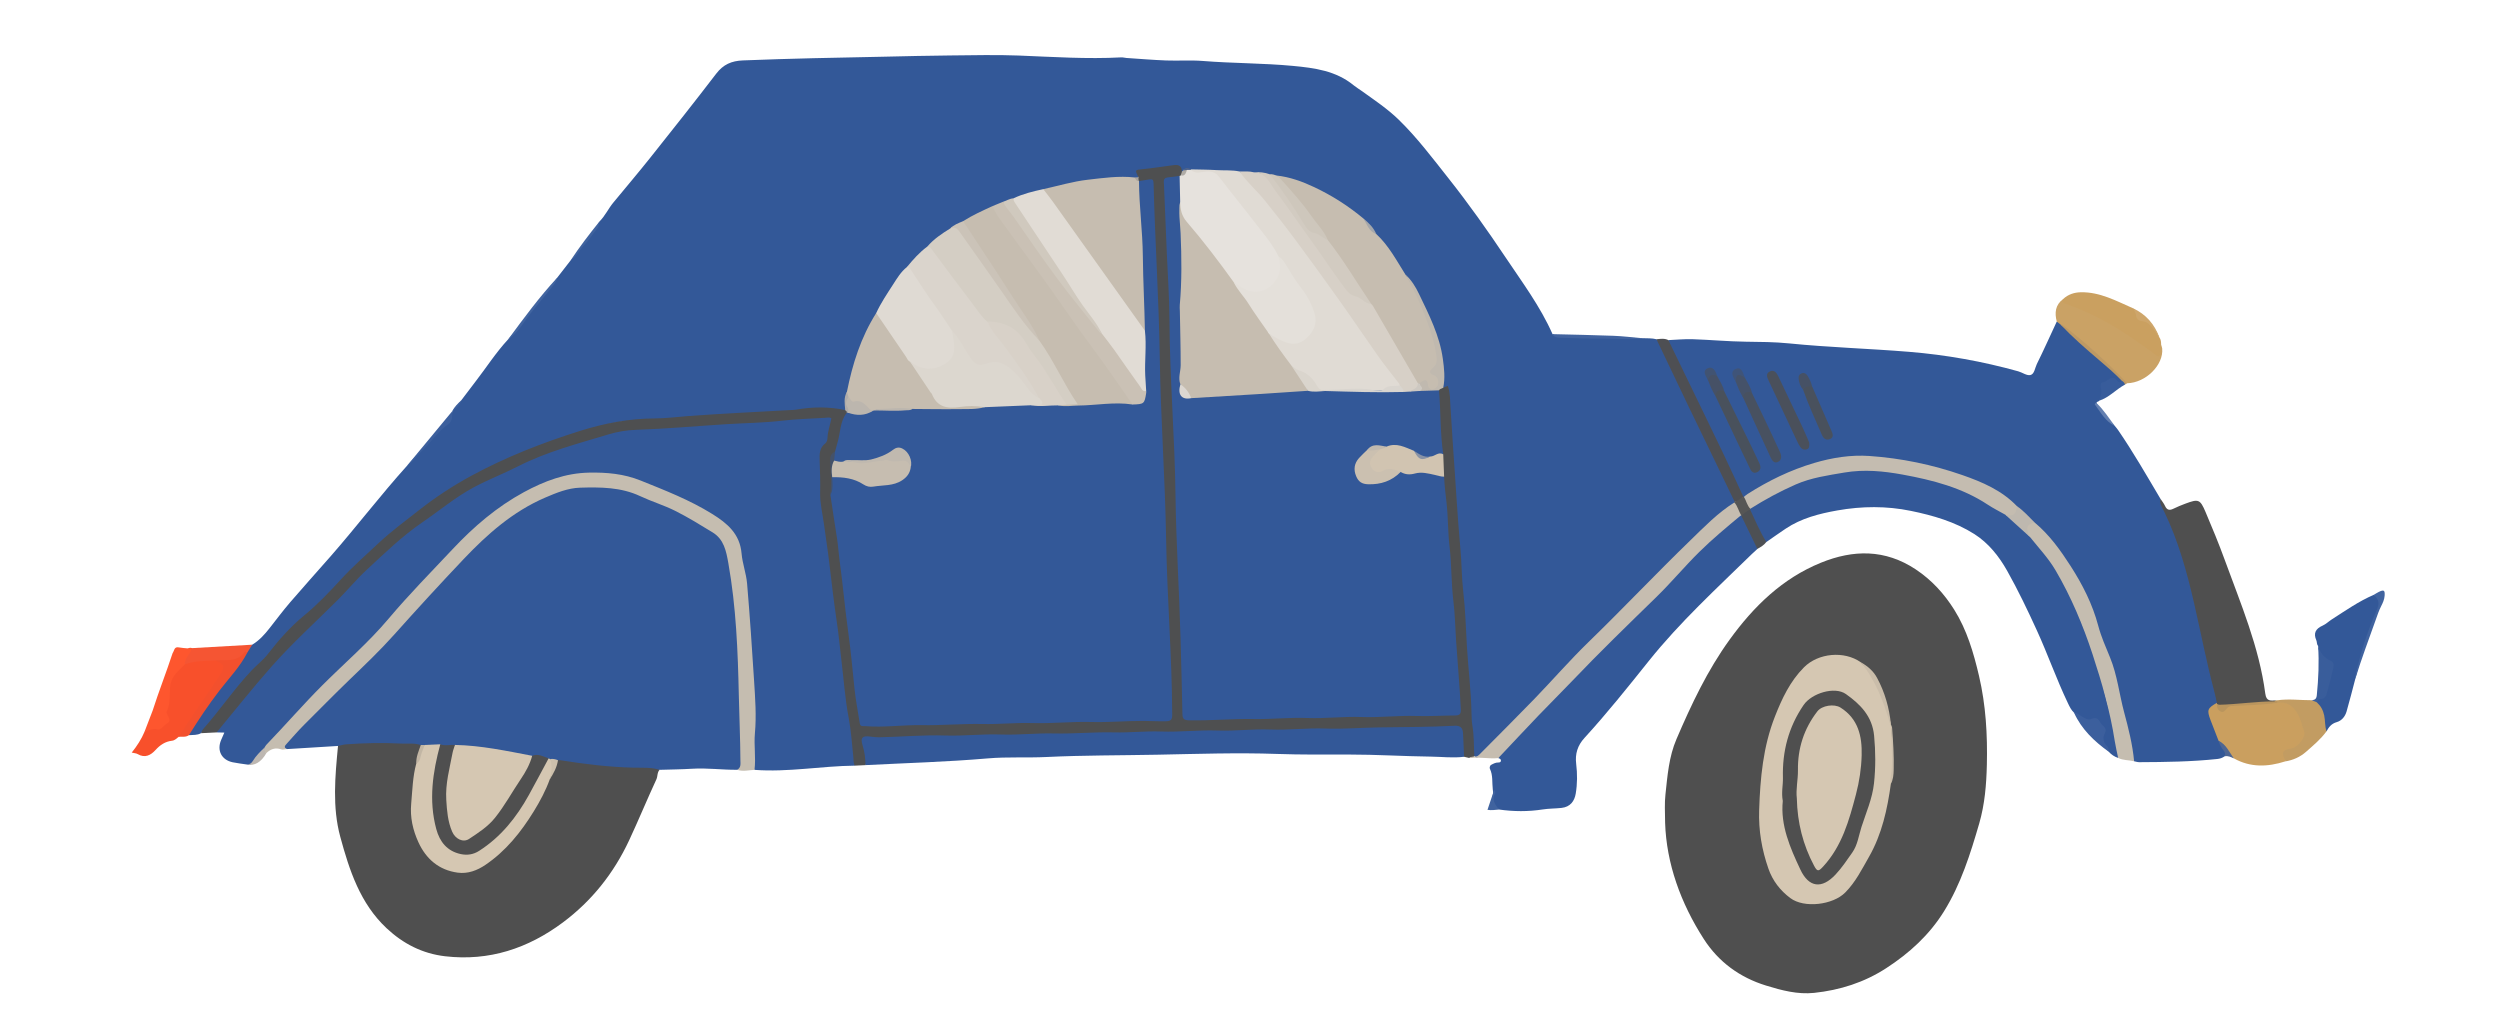 <?xml version="1.0" encoding="utf-8"?>
<!-- Generator: Adobe Illustrator 16.0.2, SVG Export Plug-In . SVG Version: 6.00 Build 0)  -->
<!DOCTYPE svg PUBLIC "-//W3C//DTD SVG 1.1//EN" "http://www.w3.org/Graphics/SVG/1.1/DTD/svg11.dtd">
<svg version="1.1" id="Layer_1" xmlns="http://www.w3.org/2000/svg" xmlns:xlink="http://www.w3.org/1999/xlink" x="0px" y="0px"
	 width="534px" height="220px" viewBox="0 0 534 220" enable-background="new 0 0 534 220" xml:space="preserve">
<g>
	<path fill-rule="evenodd" clip-rule="evenodd" fill="#335898" d="M108.557,72.465c-2.642,2.84-4.721,6.116-7.089,9.169
		c-0.997,1.287-1.972,2.591-2.955,3.888c-0.506,0.882-1.3,1.523-1.918,2.312l0.016-0.021c-0.262,2.271-2.252,3.288-3.535,4.804
		c-1.977,2.338-4.022,4.615-6.117,6.849c-5.674,6.292-10.805,13.045-16.388,19.414c-2.851,3.252-5.753,6.461-8.57,9.742
		c-1.542,1.795-2.961,3.696-4.425,5.558c-1.065,1.356-2.206,2.631-3.706,3.528c-0.75,0.29-0.9,1.059-1.3,1.629
		c-2.084,3.48-4.893,6.413-7.276,9.668c-1.7,2.322-3.209,4.776-4.858,7.133c-0.188,0.271-0.325,0.575-0.084,0.898
		c0.873-0.083,1.777,0.04,2.586-0.429c2.084-1.836,3.593-4.152,5.314-6.295c2.486-3.09,4.907-6.239,7.891-8.888
		c1.023-0.909,1.728-2.082,2.611-3.105c2.902-3.368,6.16-6.37,9.484-9.306c1.719-1.518,3.209-3.263,4.774-4.925
		c6.197-6.592,13.045-12.432,20.478-17.554c8.914-6.143,18.684-10.551,29.066-13.587c3.133-0.916,6.148-2.242,9.408-2.724
		c0.416-0.062,0.827-0.163,1.249-0.169c6.679-0.1,13.321-0.816,19.986-1.154c5.358-0.272,10.701-0.784,16.066-0.991
		c1.667-0.064,3.328-0.395,5.011-0.465c1.547-0.065,3.075-0.042,4.603,0.244c0.575,0.108,1.189,0.331,1.757-0.08
		c0.512-1.2-0.121-2.557,0.51-3.741c1.074-5.122,2.679-10.063,5.027-14.754c0.354-0.71,0.857-1.329,1.217-2.035
		c1.563-2.958,3.329-5.789,5.31-8.488c0.36-0.491,0.762-0.933,1.233-1.316c1.435-1.498,2.732-3.129,4.363-4.435
		c1.355-1.597,3.174-2.616,4.822-3.846c0.799-0.708,1.811-1.028,2.745-1.49c2.05-1.198,4.219-2.16,6.338-3.219
		c0.724-0.369,1.49-0.638,2.255-0.916c0.72-0.278,1.44-0.548,2.192-0.735c2.092-0.852,4.286-1.363,6.465-1.93
		c6.313-1.352,12.617-2.774,19.146-2.403c0.307-0.048,0.615-0.098,0.873-0.291c0.042-1.13,0.611-1.451,1.749-1.612
		c1.78-0.253,3.6-0.194,5.351-0.652c0.866-0.226,1.537,0.023,1.961,0.837c0.182,0.138,0.372,0.145,0.573,0.051
		c0.67-0.563,1.371-0.231,2.069-0.062c3.294-0.029,6.572,0.289,9.857,0.383c1.02,0.093,2.051,0.025,3.063,0.209
		c1.132-0.083,2.241,0.084,3.342,0.314c0.494,0.079,0.976,0.227,1.471,0.298c4.511,0.659,8.552,2.529,12.384,4.888
		c2.099,1.292,4.178,2.629,6.078,4.212c1.064,0.967,2.034,2.016,2.764,3.266c2.627,2.603,4.273,5.903,6.357,8.895
		c1.637,2.05,3.031,4.243,3.975,6.703c0.485,1.261,0.929,2.543,1.531,3.753c1.875,3.772,2.384,7.81,2.422,11.952
		c0.004,0.525-0.227,1.139,0.356,1.547c0.493,0.28,0.687,0.737,0.769,1.268c0.07,0.462,0.11,0.927,0.116,1.394
		c0.074,6.16,0.753,12.286,1.128,18.428c0.41,6.696,0.918,13.389,1.402,20.083c0.473,6.553,0.869,13.113,1.405,19.66
		c0.472,5.759,0.753,11.531,1.348,17.274c0.687,1.263,1.399,0.509,1.977-0.058c1.296-1.274,2.565-2.58,3.812-3.898
		c3.552-3.762,7.297-7.331,10.857-11.087c5.416-5.714,10.776-11.492,16.619-16.792c2.207-2.002,4.082-4.344,6.219-6.436
		c5.225-5.118,10.175-10.525,16.043-14.952c0.188-0.142,0.344-0.314,0.449-0.529c0.046-0.136,0.063-0.274,0.055-0.418
		c-1.154-3.206-2.818-6.177-4.287-9.237c-3.666-7.642-7.342-15.279-11.023-22.914c-0.4-0.833-0.717-1.731-1.506-2.315
		c-0.992-0.249-2.008-0.185-3.016-0.227c-5.303-0.132-10.604-0.299-15.905-0.409c-1.112-0.023-2.235,0.027-3.282-0.46
		c-2.617-5.928-6.482-11.084-10.058-16.431c-3.863-5.777-7.88-11.441-12.189-16.883c-3.383-4.272-6.672-8.649-10.583-12.463
		c-2.398-2.34-5.215-4.21-7.939-6.169c-0.566-0.407-1.175-0.761-1.711-1.202c-3.774-3.104-8.368-3.707-12.967-4.139
		c-6.396-0.602-12.836-0.539-19.244-1.054c-2.595-0.208-5.219-0.006-7.827-0.105c-2.832-0.108-5.659-0.348-8.487-0.536
		c-0.37-0.024-0.738-0.146-1.104-0.127c-7.323,0.394-14.628-0.103-21.939-0.393c-4.892-0.193-9.793-0.049-14.688-0.016
		c-4.711,0.032-9.414,0.173-14.12,0.267c-10.026,0.202-20.052,0.386-30.073,0.792c-2.444,0.099-4.203,0.873-5.701,2.832
		c-4.592,6-9.287,11.922-13.993,17.833c-2.614,3.285-5.332,6.488-8.004,9.727c-1.06,1.284-1.749,2.838-2.947,4.021
		c-0.999,2.054-2.577,3.701-3.945,5.487c-0.724,0.947-1.367,1.968-2.215,2.823c-0.965,1.243-1.931,2.487-2.896,3.731
		c-1.353,2.014-3.015,3.782-4.511,5.682C112.515,67.529,110.736,70.155,108.557,72.465z"/>
	<path fill-rule="evenodd" clip-rule="evenodd" fill="#335898" d="M61.299,160.007c3.633-0.224,7.266-0.449,10.899-0.672
		c0.375,0.264,0.79,0.211,1.211,0.169c5.436-0.542,10.871-0.344,16.306-0.012c0.338,0.044,0.68-0.009,1.018,0.009
		c1.071-0.017,2.141-0.111,3.211-0.101c1.047,0.276,2.107,0.144,3.166,0.102c3.489,0.228,6.982,0.424,10.408,1.221
		c1.91,0.445,3.864,0.648,5.792,0.998c1.35-0.214,2.62,0.083,3.854,0.608c0.135,0.061,0.275,0.102,0.419,0.128
		c0.594,0.067,1.187,0.145,1.771,0.283c5.239,0.919,10.506,1.518,15.828,1.623c1.9,0.037,3.798,0.368,5.703,0.073
		c2.321-0.073,4.647-0.091,6.965-0.233c3.211-0.2,6.398,0.254,9.601,0.225c0.696,0.212,0.764-0.335,0.899-0.767
		c0.224-0.726,0.204-1.476,0.165-2.224c-0.178-3.309-0.431-6.63-0.362-9.93c0.118-5.755-0.285-11.48-0.543-17.213
		c-0.252-5.598-1.164-11.131-2.171-16.64c-0.352-1.92-1.631-3.27-3.162-4.299c-5.931-3.986-12.378-6.896-19.209-8.972
		c-0.991-0.302-2.015-0.38-3.038-0.483c-5.526-0.56-10.751,0.371-15.702,2.964c-5.107,2.675-9.499,6.224-13.537,10.306
		c-2.132,2.157-4.384,4.238-6.331,6.527c-2.565,3.017-5.407,5.773-7.938,8.827c-2.278,2.748-4.731,5.418-7.38,7.851
		c-3.682,3.378-7.229,6.891-10.752,10.426c-2.307,2.312-4.678,4.568-6.797,7.063c-0.303,0.355-0.648,0.677-0.871,1.093
		C60.376,159.599,60.642,159.913,61.299,160.007z"/>
	<path fill-rule="evenodd" clip-rule="evenodd" fill="#4F4F4F" d="M355.668,175.754c0.282,8.685,3.311,17.127,8.276,24.841
		c3.138,4.873,7.667,8.19,13.286,9.922c3.352,1.033,6.75,1.933,10.265,1.562c5.513-0.586,10.685-2.216,15.411-5.284
		c4.967-3.224,9.223-7.115,12.344-12.151c3.593-5.797,5.616-12.23,7.506-18.731c1.199-4.128,1.535-8.332,1.637-12.563
		c0.151-6.377-0.218-12.752-1.674-18.967c-1.149-4.915-2.582-9.823-5.297-14.15c-2.136-3.403-4.816-6.354-8.243-8.625
		c-6.519-4.315-13.31-4.232-20.243-1.407c-8.246,3.359-14.347,9.33-19.485,16.424c-4.756,6.566-8.175,13.841-11.354,21.243
		c-1.621,3.771-1.926,7.816-2.359,11.837C355.539,171.524,355.637,173.335,355.668,175.754z"/>
	<path fill-rule="evenodd" clip-rule="evenodd" fill="#335898" d="M461.474,106.545c-2.943-4.957-5.801-9.964-9.073-14.717
		c-0.21-0.304-0.461-0.579-0.692-0.868c-1.545-1.422-2.972-2.938-3.884-4.865c0.003-0.364,0.444-0.248,0.547-0.501
		c0.748-0.634,0.827-1.467,0.782-2.381c-0.068-1.385,1.512-2.362,2.75-1.712c0.492,0.26,0.936,0.686,1.428,0.027
		c0.104-0.678-0.412-1.009-0.814-1.371c-1.525-1.373-3.047-2.746-4.621-4.067c-2.608-2.187-5.096-4.522-7.527-6.913
		c-0.287-0.292-0.602-0.532-1.045-0.492c-1.41,3.028-2.774,6.079-4.256,9.072c-0.408,0.827-0.504,2.148-1.374,2.351
		c-0.766,0.179-1.719-0.549-2.612-0.799c-7.64-2.128-15.415-3.515-23.32-4.16c-8.541-0.697-17.111-0.944-25.643-1.802
		c-3.049-0.307-6.133-0.322-9.209-0.36c-3.794-0.048-7.582-0.407-11.377-0.533c-1.719-0.057-3.445,0.121-5.169,0.192
		c-0.24,0.652,0.124,1.183,0.382,1.712c5.059,10.321,10.022,20.688,14.996,31.049c0.141,0.294,0.284,0.586,0.56,0.788
		c0.142,0.058,0.286,0.066,0.435,0.029c2.474-1.501,4.961-2.97,7.581-4.216c3.692-1.755,7.542-3.084,11.55-3.774
		c3.813-0.656,7.66-0.644,11.539-0.046c6.77,1.039,13.379,2.551,19.691,5.261c2.734,1.175,5.171,2.78,7.375,4.76
		c1.456,1.139,2.701,2.512,4.07,3.749c3.209,3.104,5.785,6.674,8.217,10.413c3.625,5.579,5.038,12.021,7.537,18.035
		c1.572,3.783,1.977,7.86,3.043,11.768c0.851,3.113,1.527,6.255,2.079,9.429c0.065,0.374,0.122,0.74,0.429,1.006
		c0.361,0.067,0.723,0.195,1.084,0.194c5.569-0.025,11.137-0.097,16.684-0.684c0.561-0.059,1.086-0.226,1.546-0.564
		c0.587-0.447,0.396-0.928,0.075-1.428c-0.418-0.65-0.813-1.315-1.061-2.055c-0.57-1.429-1.043-2.898-1.666-4.304
		c-0.546-1.23-0.512-2.238,0.652-3.066c0.266-0.188,0.482-0.441,0.557-0.784c0.061-0.569-0.066-1.124-0.211-1.658
		c-2.59-9.602-4.059-19.472-6.957-29c-1.156-3.805-2.641-7.476-4.387-11.046C461.898,107.67,461.566,107.158,461.474,106.545z"/>
	<path fill-rule="evenodd" clip-rule="evenodd" fill="#335898" d="M46.274,156.444c0.51,0.012,1.02,0.023,1.648,0.037
		c-0.249,0.57-0.473,1.073-0.688,1.58c-0.957,2.234,0.086,4.268,2.479,4.765c1.001,0.209,2.022,0.318,3.033,0.473
		c0.67,0.174,1.163-0.104,1.531-0.632c0.734-1.057,1.656-1.946,2.532-2.878c4.373-4.793,8.724-9.606,13.32-14.188
		c4.261-4.247,8.896-8.141,12.735-12.784c3.871-4.682,8.177-8.952,12.254-13.436c5.165-5.679,10.813-10.884,17.751-14.369
		c3.228-1.622,6.551-3.03,10.291-3.406c2.956-0.299,5.849-0.201,8.781-0.033c1.748,0.1,3.188,0.989,4.767,1.517
		c6.313,2.117,12.374,4.754,17.736,8.771c1.614,1.211,2.869,2.65,3.209,4.866c0.373,2.434,1.084,4.82,1.471,7.266
		c0.057,0.37,0.166,0.732,0.169,1.107c0.01,4.204,0.707,8.367,0.818,12.563c0.099,3.733,0.64,7.431,0.808,11.163
		c0.21,4.713-0.436,9.415-0.005,14.121c0.046,0.505-0.068,1.036,0.245,1.495c7.181,0.542,14.279-0.826,21.435-0.9
		c0.301-1.02,0.069-2.041-0.035-3.05c-0.57-5.566-1.547-11.078-2.124-16.649c-0.643-6.211-1.521-12.401-2.332-18.598
		c-0.636-4.853-1.015-9.749-1.87-14.564c-0.739-4.177-0.438-8.373-0.76-12.547c-0.087-1.116,0.187-2.063,0.881-2.995
		c1.223-1.643,1.071-3.719,1.461-5.616c0.126-0.61-0.577-0.667-1.021-0.652c-2.847,0.093-5.698,0.068-8.528,0.452
		c-0.461,0.063-0.917,0.194-1.385,0.199c-5.699,0.063-11.359,0.812-17.052,1.009c-4.944,0.17-9.86,0.781-14.807,0.974
		c-2.409,0.094-4.794,0.68-7.103,1.504c-3.254,1.162-6.703,1.706-9.907,3.035c-6.685,2.774-13.377,5.549-19.631,9.228
		c-2.445,1.44-4.638,3.289-6.977,4.905c-7.116,4.913-13.23,10.912-19.108,17.201c-2.515,2.69-5.256,5.168-7.889,7.749
		c-3.998,3.921-7.783,8.036-11.313,12.4c-1.816,2.244-3.591,4.534-5.512,6.698C47.018,154.86,46.248,155.438,46.274,156.444z"/>
	<path fill-rule="evenodd" clip-rule="evenodd" fill="#4F4F4F" d="M89.883,159.136c-1.392-0.474-2.853-0.237-4.268-0.312
		c-3.879-0.203-7.773-0.119-11.654,0.163c-0.593,0.044-1.176,0.228-1.763,0.348c-0.62,6.497-1.242,13.068,0.487,19.421
		c1.94,7.129,4.237,14.226,9.904,19.528c3.533,3.306,7.645,5.412,12.492,5.976c9.382,1.091,17.709-1.675,25.139-7.217
		c6.192-4.617,10.877-10.518,14.168-17.56c2.012-4.303,3.811-8.695,5.811-13c0.311-0.672,0.139-1.476,0.686-2.047
		c-1.757-0.566-3.6-0.422-5.385-0.459c-5.305-0.11-10.539-0.754-15.763-1.585c-0.183-0.028-0.372-0.013-0.558-0.018
		c-0.832,1.253-1.173,2.755-2.031,3.995c-1.772,4.573-4.469,8.619-7.443,12.453c-1.915,2.471-4.322,4.553-7.051,6.107
		c-4.057,2.314-8.176,0.944-11.05-2.335c-2.667-3.045-3.571-6.643-3.417-10.613c0.116-2.99,0.352-5.958,1.03-8.878
		C89.154,161.734,90.123,160.535,89.883,159.136z"/>
	<path fill-rule="evenodd" clip-rule="evenodd" fill="#4E4F50" d="M46.274,156.444c3.904-4.71,7.696-9.514,11.754-14.097
		c4.442-5.018,9.41-9.504,14.146-14.228c2.077-2.074,3.939-4.355,6.101-6.358c3.854-3.572,7.602-7.235,11.979-10.222
		c3.642-2.483,7.023-5.348,10.936-7.444c3.08-1.65,6.349-2.903,9.454-4.486c6.144-3.134,12.776-4.837,19.314-6.818
		c1.902-0.577,3.892-0.915,5.896-0.98c6.437-0.208,12.849-0.802,19.272-1.204c4-0.25,8.024-0.281,12.001-0.753
		c3.02-0.358,6.043-0.419,9.065-0.605c0.447-0.027,0.915-0.171,1.387,0.077c-0.236,1.417-0.787,2.767-0.826,4.223
		c-0.011,0.392-0.167,0.926-0.448,1.139c-1.324,0.999-1.267,2.35-1.224,3.787c0.066,2.229,0.164,4.454,0.102,6.696
		c-0.062,2.246,0.506,4.509,0.813,6.764c0.374,2.754,0.812,5.503,1.134,8.263c0.502,4.284,1.008,8.564,1.641,12.833
		c0.389,2.615,0.619,5.253,0.94,7.879c0.508,4.146,0.78,8.313,1.57,12.432c0.532,2.772,0.685,5.618,0.997,8.433
		c0.065,0.598-0.024,1.222,0.316,1.77c0.758-0.038,1.514-0.076,2.271-0.113c0.613-0.748,0.366-1.596,0.258-2.416
		c-0.091-0.694-0.316-1.363-0.43-2.055c-0.127-0.787,0.22-1.117,0.995-1.129c8.535-0.127,17.068-0.401,25.604-0.539
		c2.563-0.042,5.127-0.063,7.692-0.122c8.952-0.206,17.906-0.31,26.86-0.504c3.495-0.077,6.992-0.228,10.489-0.235
		c8.068-0.021,16.133-0.291,24.199-0.433c7.413-0.131,14.83-0.154,22.242-0.416c2.561-0.09,5.129,0.146,7.691-0.052
		c1.078-0.083,1.518,0.496,1.59,1.491c0.068,0.979,0.08,1.96,0.152,2.937c0.043,0.601,0.012,1.229,0.519,1.689
		c0.374,0.088,0.75,0.175,1.123,0.263c0.298-0.302,0.808,0.057,1.071-0.348c-0.138-2.178-0.039-4.36-0.419-6.54
		c-0.149-0.85-0.173-1.808-0.19-2.709c-0.086-4.755-0.698-9.474-0.979-14.215c-0.229-3.899-0.325-7.823-0.78-11.698
		c-0.358-3.065-0.327-6.134-0.612-9.19c-0.652-6.998-1.002-14.015-1.523-21.019c-0.229-3.063-0.362-6.131-0.591-9.193
		c-0.114-1.529-0.043-3.076-0.585-4.585c-0.303,0.12-0.633,0.253-0.965,0.386c-0.681-0.175-0.979,0.212-1.155,0.781
		c0.002,4.517,0.071,9.032,0.745,13.512c0.031,1.606,0.098,3.209,0.214,4.813c0.378,4.837,0.562,9.688,1.071,14.515
		c0.033,0.325,0.097,0.647,0.1,0.976c0.058,5.514,0.684,10.995,1.057,16.489c0.362,5.351,0.621,10.715,1.176,16.053
		c0.045,0.417,0.031,0.84,0.044,1.261c0.024,0.748-0.327,1.122-1.072,1.155c-2.054,0.091-4.106,0.307-6.159,0.194
		c-1.45-0.08-2.895-0.101-4.339-0.011c-6.015,0.376-12.042,0.267-18.06,0.421c-7.65,0.196-15.307,0.176-22.956,0.475
		c-1.538,0.06-3.073-0.227-4.617-0.093c-0.895,0.077-1.265-0.393-1.298-1.241c-0.096-2.427-0.342-4.854-0.239-7.279
		c0.067-1.591,0.063-3.173-0.004-4.761c-0.396-9.285-0.979-18.569-1.141-27.861c-0.233-13.312-1.187-26.595-1.396-39.898
		c-0.163-10.326-0.809-20.624-1.109-30.939c-0.08-2.695-0.108-2.694,2.374-3.396c0.163-0.056,0.321-0.125,0.479-0.198
		c0.396-0.254,0.572-0.608,0.475-1.081c-0.074-1.822-1.327-1.47-2.457-1.325c-1.961,0.255-3.916,0.572-5.882,0.763
		c-1.743,0.17-1.749,0.111-0.966,1.731c-0.188,0.335-0.18,0.651,0.093,0.943c0.155,0.087,0.322,0.137,0.501,0.153
		c2.133-0.167,2.133-0.167,2.222,1.966c0.008,0.187-0.003-0.047,0.006,0.14c1.163,22.896,1.72,45.816,2.55,68.723
		c0.454,12.548,1.041,25.093,1.42,37.645c0.049,1.634-0.228,3.261-0.095,4.896c0.075,0.911-0.436,1.203-1.264,1.282
		c-1.498,0.144-2.989-0.163-4.476-0.067c-6.433,0.418-12.877,0.293-19.315,0.466c-8.113,0.217-16.231,0.356-24.349,0.452
		c-4.061,0.048-8.115,0.212-12.173,0.32c-3.961,0.107-3.96,0.129-4.681-3.749c-0.623-3.355-0.862-6.755-1.206-10.142
		c-0.417-4.085-0.993-8.151-1.491-12.226c-0.621-5.095-1.297-10.182-1.899-15.278c-0.296-2.506-0.779-4.98-1.17-7.468
		c0.069-2.624,0.028-5.248-0.1-7.869c-0.03-0.604,0.411-0.892,0.722-1.275c0.852-1.14,0.895-2.539,1.165-3.848
		c0.332-1.603,0.728-3.173,1.376-4.677c0.005-0.326-0.04-0.618-0.456-0.648c-3.503-0.766-7.014-0.708-10.529-0.096
		c-0.366,0.063-0.743,0.062-1.117,0.083c-7.309,0.414-14.625,0.745-21.926,1.288c-2.364,0.176-4.73,0.494-7.1,0.502
		c-5.496,0.02-10.755,1.022-16.021,2.682c-8.023,2.528-15.805,5.57-23.178,9.572c-3.959,2.147-7.738,4.632-11.303,7.442
		c-2.85,2.246-5.781,4.394-8.43,6.872c-2.772,2.597-5.629,5.096-8.207,7.916c-2.438,2.667-4.949,5.292-7.774,7.614
		c-2.908,2.388-5.42,5.225-7.728,8.212c-1.007,1.304-2.316,2.286-3.438,3.47c-3.756,3.965-6.796,8.514-10.412,12.589
		c-0.207,0.236-0.297,0.576-0.441,0.868C44.05,156.553,45.162,156.499,46.274,156.444z"/>
	<path fill-rule="evenodd" clip-rule="evenodd" fill="#335898" d="M450.422,160.565c0.555,0.62,1.221,1.075,2.018,1.331
		c0.449-0.51,0.162-1.06,0.086-1.597c-0.685-4.865-2.398-9.487-3.393-14.267c-1.163-5.591-3.604-10.654-5.621-15.908
		c-1.11-2.896-2.564-5.583-4.027-8.271c-1.45-2.664-3.479-4.941-5.543-7.161c-1.656-1.937-3.707-3.44-5.621-5.096
		c-7.582-5.258-16.076-7.929-25.156-9.095c-3.861-0.495-7.607-0.067-11.417,0.407c-6.401,0.794-11.878,3.714-17.249,6.97
		c-0.24,0.145-0.455,0.327-0.638,0.543c-0.092,0.12-0.148,0.257-0.171,0.408c0.497,2.384,1.891,4.37,2.916,6.521
		c0.117,0.248,0.371,0.406,0.669,0.44c1.374-0.952,2.737-1.92,4.126-2.851c3.357-2.249,7.179-3.223,11.083-3.914
		c5.228-0.924,10.474-0.973,15.68,0.1c4.753,0.979,9.438,2.33,13.556,4.95c3.01,1.915,5.254,4.729,7.01,7.849
		c2.324,4.133,4.366,8.405,6.34,12.723c2.338,5.113,4.19,10.429,6.613,15.501c0.358,0.751,0.709,1.512,1.334,2.093
		c1.248,0.985,2.446,2.036,4.26,1.57c0.605-0.156,2.135,1.616,1.956,2.365C448.822,157.896,449.351,159.285,450.422,160.565z"/>
	<path fill-rule="evenodd" clip-rule="evenodd" fill="#335898" d="M320.034,161.933c0.253,0.093,0.546,0.158,0.564,0.493
		c0.021,0.365-0.255,0.449-0.54,0.442c-0.619-0.016-1.125,0.279-1.641,0.558c-0.173,0.239-0.292,0.54-0.172,0.79
		c0.682,1.405,0.433,2.931,0.613,4.397c0.085,0.406,0.096,0.796,0.014,1.218c-0.312,1.59-0.021,2.217,1.334,3.084
		c3.099,0.443,6.214,0.467,9.297-0.016c1.346-0.21,2.688-0.182,4.028-0.328c1.888-0.205,2.772-1.455,3.042-3.04
		c0.355-2.091,0.359-4.248,0.1-6.363c-0.266-2.154,0.301-3.944,1.768-5.546c4.816-5.27,9.275-10.854,13.724-16.418
		c6.642-8.309,14.433-15.443,21.994-22.828c0.396-0.387,0.813-0.75,1.22-1.127c0.089-0.166,0.188-0.361,0.101-0.526
		c-1.162-2.192-1.876-4.614-3.384-6.628c-0.654-0.216-1.049,0.261-1.477,0.591c-4.002,3.086-7.665,6.552-11.078,10.263
		c-5.563,6.048-11.503,11.713-17.354,17.47c-1.363,1.339-2.753,2.661-4.045,4.068c-5.494,5.979-11.28,11.676-16.898,17.534
		C320.726,160.559,319.931,160.979,320.034,161.933z"/>
	<path fill-rule="evenodd" clip-rule="evenodd" fill="#335898" d="M312.727,161.646c-0.071-1.633-0.142-3.265-0.216-4.899
		c-0.052-1.188-0.435-1.802-1.861-1.726c-5.399,0.288-10.814,0.276-16.221,0.354c-3.775,0.054-7.551,0.388-11.318,0.241
		c-3.928-0.154-7.834,0.366-11.741,0.211c-3.789-0.151-7.553,0.353-11.321,0.214c-4.02-0.147-8.021,0.36-12.02,0.213
		c-3.371-0.125-6.713,0.271-10.063,0.186c-4.296-0.11-8.581,0.33-12.86,0.226c-3.788-0.094-7.554,0.363-11.321,0.224
		c-3.975-0.147-7.928,0.353-11.881,0.219c-4.724-0.161-9.414,0.286-14.122,0.378c-0.657,0.011-1.293-0.077-1.939-0.159
		c-1.662-0.212-2.087,0.262-1.605,1.841c0.425,1.397,0.637,2.81,0.629,4.263c8.714-0.449,17.446-0.69,26.136-1.437
		c4.203-0.361,8.373-0.093,12.556-0.298c7.872-0.383,15.759-0.334,23.637-0.489c8.516-0.168,17.043-0.468,25.57-0.166
		c5.124,0.182,10.254,0.13,15.383,0.129c5.82-0.003,11.639,0.372,17.459,0.443C307.978,161.641,310.353,161.952,312.727,161.646z"/>
	<path fill-rule="evenodd" clip-rule="evenodd" fill="#C5BDB0" d="M161.16,164.443c0.328-2.603-0.15-5.207,0.089-7.825
		c0.341-3.723,0.059-7.463-0.177-11.187c-0.439-6.934-0.905-13.868-1.495-20.791c-0.185-2.161-0.997-4.269-1.179-6.43
		c-0.357-4.183-3.07-6.446-6.285-8.441c-4.807-2.986-10.036-5.015-15.263-7.122c-3.626-1.462-7.282-1.765-11.042-1.693
		c-4.994,0.094-9.532,1.802-13.877,4.158c-5.807,3.151-10.734,7.381-15.23,12.166c-4.623,4.92-9.366,9.729-13.721,14.9
		c-4.303,5.112-9.391,9.463-14.106,14.177c-4.129,4.127-7.944,8.545-11.991,12.745c-0.158,0.163-0.257,0.384-0.382,0.579
		c-0.163,0.491-0.512,1.049,0.406,1.166c0.905-0.854,1.909-1.214,3.16-0.779c0.36,0.125,0.819-0.033,1.231-0.061
		c-0.774-0.342-0.423-0.738-0.058-1.139c1.229-1.344,2.405-2.741,3.695-4.023c3.235-3.222,6.431-6.48,9.719-9.652
		c3.252-3.135,6.53-6.254,9.552-9.636c4.869-5.444,9.805-10.834,14.831-16.133c5.056-5.329,10.524-10.164,17.392-13.121
		c2.4-1.033,4.885-2.052,7.463-2.131c4.355-0.127,8.748-0.125,12.868,1.813c2.44,1.15,5.061,1.929,7.468,3.136
		c2.741,1.376,5.362,2.995,7.982,4.596c2.436,1.489,2.91,4.004,3.369,6.586c1.661,9.352,2.036,18.808,2.237,28.263
		c0.099,4.61,0.311,9.218,0.338,13.829c0.006,0.706,0.183,1.588-0.706,2.033C158.685,164.852,159.924,164.503,161.16,164.443z"/>
	<path fill-rule="evenodd" clip-rule="evenodd" fill="#4F4F4F" d="M461.474,106.545c-0.256,1.056,0.388,1.884,0.793,2.721
		c3.054,6.324,4.898,13.039,6.453,19.843c1.426,6.237,2.636,12.525,4.28,18.713c0.202,0.762,0.349,1.535,0.521,2.305
		c-0.047,0.177-0.006,0.333,0.121,0.466c1.034,0.65,2.193,0.438,3.249,0.262c2.62-0.438,5.26-0.404,7.89-0.592
		c0.504-0.036,1.166,0.116,1.33-0.66c-1.07,0.023-2.014,0.309-2.245-1.452c-1.313-9.995-5.259-19.219-8.673-28.59
		c-1.254-3.442-2.655-6.834-4.091-10.205c-1.161-2.727-1.505-2.82-4.319-1.771c-0.869,0.325-1.73,0.678-2.562,1.086
		c-0.829,0.406-1.368,0.267-1.769-0.602C462.204,107.526,461.805,107.05,461.474,106.545z"/>
	<path fill-rule="evenodd" clip-rule="evenodd" fill="#C6BDB0" d="M320.034,161.933c2.844-3.016,5.671-6.048,8.536-9.042
		c2.354-2.46,4.781-4.85,7.13-7.314c5.886-6.177,12.011-12.111,18.117-18.066c3.175-3.095,6.003-6.514,9.163-9.626
		c2.828-2.784,5.865-5.304,8.906-7.832c0.037-0.055,0.074-0.111,0.111-0.164c-0.359-0.944-0.367-2.099-1.531-2.563
		c-3.551,2.218-6.437,5.217-9.409,8.098c-7.361,7.134-14.403,14.586-21.76,21.729c-4.01,3.895-7.683,8.133-11.571,12.154
		c-3.789,3.917-7.66,7.759-11.496,11.631c-0.359,0.362-0.697,0.782-1.308,0.625c-0.359,0.112-0.78,0.029-1.072,0.348
		C315.914,161.64,317.971,162.131,320.034,161.933z"/>
	<path fill-rule="evenodd" clip-rule="evenodd" fill="#CA9F5F" d="M473.545,150.381c-0.008-0.084-0.016-0.169-0.023-0.254
		c-2.02,1.147-2.164,1.523-1.357,3.667c0.559,1.48,1.142,2.952,1.714,4.427c1.222,1.15,1.931,2.747,3.29,3.776
		c3.54,1.976,7.205,1.831,10.932,0.645c-0.185-1.611,0.752-2.209,2.103-2.833c2.044-0.942,2.589-2.741,1.894-4.879
		c-0.271-0.839-0.489-1.695-0.918-2.479c-1.195-2.179-2.381-2.814-4.873-2.576c-3.122,0.573-6.312,0.326-9.443,0.772
		c-0.412,0.059-0.876-0.046-1.211,0.243C474.69,151.716,474.067,151.288,473.545,150.381z"/>
	<path fill-rule="evenodd" clip-rule="evenodd" fill="#335898" d="M496.946,156.206c0.491-0.911,1.063-1.642,2.174-1.957
		c1.077-0.306,1.798-1.208,2.108-2.278c0.67-2.313,1.249-4.651,1.867-6.979c1.178-5.108,2.991-10.003,4.971-14.844
		c0.762-1.864,0.521-2.656-1.018-3.098c-3.212,1.376-6.055,3.381-8.976,5.25c-0.665,0.427-1.247,1.017-1.956,1.329
		c-1.49,0.657-2.026,1.604-1.344,3.151c0.163,0.37,0.047,0.842,0.369,1.173c0.167,1.506,0.809,2.664,2.246,3.345
		c0.62,0.294,0.689,0.925,0.571,1.575c-0.302,1.646-0.707,3.262-1.236,4.848c-0.181,0.545-0.423,1.004-1.041,1.199
		c-0.562,0.176-0.938,0.573-0.96,1.217c1.148,1.427,1.533,3.111,1.662,4.888C496.418,155.479,496.438,155.965,496.946,156.206z"/>
	<path fill-rule="evenodd" clip-rule="evenodd" fill="#C5BDB0" d="M433.611,114.716c1.854,2.325,3.916,4.494,5.433,7.071
		c3.339,5.673,5.89,11.767,7.921,17.952c1.989,6.052,3.775,12.249,4.756,18.604c0.184,1.193,0.477,2.37,0.719,3.553
		c1.07,0.554,2.283,0.426,3.408,0.711c-0.329-3.57-1.207-7.025-2.135-10.477c-1.045-3.887-1.461-7.933-3.008-11.698
		c-0.916-2.229-1.908-4.453-2.521-6.771c-1.221-4.606-3.341-8.768-5.881-12.726c-2.183-3.401-4.542-6.694-7.689-9.318
		c-0.747-0.396-1.219,0.031-1.624,0.572c-0.396,0.529-0.396,1.102-0.071,1.677C433.099,114.189,433.39,114.424,433.611,114.716z"/>
	<path fill-rule="evenodd" clip-rule="evenodd" fill="#CAA265" d="M439.324,68.686c0.266,0.208,0.531,0.417,0.798,0.625
		c4.618,3.786,9.143,7.678,13.323,11.951c0.271,0.277,0.529,0.513,0.908,0.603c3.982-0.1,7.818-3.896,7.493-7.425
		c-0.024-0.266-0.147-0.523-0.226-0.785c-0.654,0.434-0.102,1.684-0.982,1.769c-0.649,0.063-1.138-0.732-1.695-1.147
		c-5.33-3.983-11.064-7.245-17.268-9.665c-0.414-0.162-0.707-0.43-0.998-0.731C439,65.136,438.841,66.82,439.324,68.686z"/>
	<path fill-rule="evenodd" clip-rule="evenodd" fill="#F8502B" d="M30.865,156.311c-0.666,1.586-1.592,3.021-2.728,4.441
		c0.509,0.123,0.942,0.132,1.27,0.323c1.564,0.915,2.792,0.245,3.813-0.876c0.982-1.076,2.067-1.813,3.538-1.98
		c0.564-0.065,0.989-0.493,1.425-0.842c1.464-0.784,1.967-2.351,2.774-3.613c1.784-2.795,3.791-5.43,5.62-8.188
		c0.232-0.35,0.448-0.71,0.661-1.072c1.305-2.219,0.906-3.123-1.631-3.719c-2.048-0.085-4.081-0.067-6.005,0.777
		c-2.733,1.597-3.812,4.082-3.809,7.137c0.002,0.936-0.012,1.861-0.372,2.748c-0.162,0.401-0.104,0.818-0.011,1.237
		c0.344,1.541-0.542,2.664-2.194,2.675C32.273,155.363,31.46,155.525,30.865,156.311z"/>
	<path fill-rule="evenodd" clip-rule="evenodd" fill="#CAA060" d="M440.677,63.88c-0.052,0.368-0.362,0.688,0.342,0.934
		c5.416,1.894,10.446,4.576,15.104,7.906c1.422,1.018,2.919,1.943,4.262,3.074c0.654,0.551,1.045,0.521,1.025-0.49
		c-0.012-0.548,0.135-1.099,0.211-1.649c-0.01-0.56-0.029-1.116-0.381-1.594c-0.87-1.763-1.801-3.457-3.957-3.934
		c-0.476-0.105-0.59-0.549-0.693-0.96c-0.141-0.564-0.423-1.024-0.947-1.309c-3.592-1.568-7.08-3.505-11.164-3.432
		C443.07,62.451,441.746,62.876,440.677,63.88z"/>
	<path fill-rule="evenodd" clip-rule="evenodd" fill="#4E4F53" d="M372.374,106.106c-1.388-2.997-2.743-6.008-4.169-8.986
		c-2.688-5.618-5.416-11.217-8.131-16.823c-1.234-2.552-2.473-5.101-3.71-7.651c-0.823-0.414-1.687-0.275-2.546-0.18
		c2.307,4.83,4.602,9.665,6.924,14.488c3.23,6.708,6.482,13.407,9.725,20.11C371.469,107.475,371.964,106.874,372.374,106.106z"/>
	<path fill-rule="evenodd" clip-rule="evenodd" fill="#C29C62" d="M496.946,156.206c-0.378-1.098-0.257-2.266-0.497-3.398
		c-0.246-1.162-0.75-2.041-1.588-2.799c-0.219-0.489-0.716-0.3-1.076-0.444c-2.455,0.013-4.911-0.339-7.365,0.019
		c-0.148,0.179-0.154,0.351,0.021,0.515c2.077-0.282,3.408,0.69,4.389,2.447c0.643,1.151,0.859,2.432,1.331,3.633
		c0.454,1.157-1.237,3.489-2.927,3.741c-1.826,0.271-1.871,0.979-1.178,2.31c0.061,0.114,0.031,0.273,0.043,0.413
		c1.679-0.266,3.197-0.935,4.462-2.047C494.113,159.227,495.715,157.897,496.946,156.206z"/>
	<path fill-rule="evenodd" clip-rule="evenodd" fill="#FE562E" d="M30.865,156.311c0.903-0.287,1.694-0.792,2.794-0.514
		c0.739,0.188,1.257-0.829,1.924-1.197c1.051-0.581,0.519-1.174,0.209-1.834c-0.116-0.246-0.279-0.604-0.183-0.791
		c0.929-1.823,0.48-3.834,0.799-5.738c0.336-2.011,1.857-3.023,3.075-4.32c0.559-0.795,1.015-1.653,1.438-2.521
		c0.429-0.877,0.136-1.241-0.833-0.901c-0.633-0.066-1.271-0.088-1.892-0.211c-1.043-0.208-0.951,0.747-1.327,1.223
		c-1.343,4.111-2.941,8.132-4.255,12.252C32.031,153.276,31.447,154.793,30.865,156.311z"/>
	<path fill-rule="evenodd" clip-rule="evenodd" fill="#F3502D" d="M45.901,141.081c2.08,0.782,2.279,1.272,1.009,3.228
		c-1.668,2.564-3.451,5.055-5.157,7.596c-1.213,1.809-2.382,3.648-3.57,5.473c0.733-0.056,1.505,0.134,2.171-0.341
		c2.032-3.263,4.155-6.462,6.503-9.511c2.059-2.669,4.429-5.11,5.982-8.148c-0.26-0.758-0.792-0.38-1.044-0.124
		c-1.3,1.332-2.949,1.371-4.626,1.391C46.713,140.649,46.234,140.68,45.901,141.081z"/>
	<path fill-rule="evenodd" clip-rule="evenodd" fill="#F55533" d="M45.901,141.081c0.507-0.021,1.015-0.064,1.521-0.062
		c1.714,0.015,3.412,0.011,4.628-1.514c0.188-0.236,0.454-0.524,0.789-0.129c0.344-0.558,0.688-1.113,1.031-1.669
		c-4.594,0.261-9.187,0.524-13.781,0.786c0.699-0.052,0.942,0.152,0.535,0.841c-0.482,0.811-1.223,1.517-1.141,2.581
		C41.557,141.136,43.736,141.168,45.901,141.081z"/>
	<path fill-rule="evenodd" clip-rule="evenodd" fill="#395D9B" d="M493.785,149.564c0.359,0.148,0.718,0.296,1.076,0.444
		c0.206-0.248,0.424-0.717,0.615-0.706c1.455,0.083,1.481-1.107,1.745-1.971c0.459-1.504,0.776-3.052,1.153-4.581
		c0.154-0.634,0.152-1.318-0.488-1.595c-1.463-0.633-2.297-1.734-2.744-3.202c0.244,3.521,0.075,7.028-0.271,10.539
		C494.788,149.321,494.445,149.509,493.785,149.564z"/>
	<path fill-rule="evenodd" clip-rule="evenodd" fill="#3C5F9D" d="M450.422,160.565c-0.02-0.464-0.014-0.925-0.412-1.274
		c-0.825-0.727-0.844-1.887-0.466-2.559c0.729-1.298-0.467-1.589-0.838-2.288c-0.424-0.799-0.905-1.396-2.048-0.857
		c-0.645,0.305-1.397-0.221-2.047-0.586c-0.512-0.287-0.938-0.774-1.596-0.76C444.629,155.776,447.325,158.349,450.422,160.565z"/>
	<path fill-rule="evenodd" clip-rule="evenodd" fill="#4D5054" d="M371.886,110.052c1.164,2.399,2.328,4.8,3.492,7.197
		c0.703-0.394,1.402-0.791,1.896-1.458c-1.327-2.209-2.342-4.572-3.429-6.9c-1.039-0.263-1.473,0.475-1.936,1.17L371.886,110.052z"
		/>
	<path fill-rule="evenodd" clip-rule="evenodd" fill="#385C9B" d="M453.23,81.344c-0.349,0.495-0.727,0.366-1.014-0.021
		c-1.107-1.487-1.929,0.133-2.871,0.278c-0.789,0.12-0.701,0.799-0.556,1.436c0.205,0.897-0.075,1.737-0.418,2.557
		c2.142-0.669,3.604-2.43,5.531-3.445C453.978,81.63,453.802,81.32,453.23,81.344z"/>
	<path fill-rule="evenodd" clip-rule="evenodd" fill="#40639F" d="M507.049,127.051c1.206,1.205,1.242,1.867,0.512,3.537
		c-1.955,4.466-3.406,9.1-4.49,13.851c-0.039,0.174,0.014,0.368,0.024,0.554c1.306-4.266,2.882-8.44,4.376-12.644
		c0.344-0.967,0.663-1.935,1.131-2.851c0.361-0.705,0.693-1.429,0.753-2.237c0.087-1.188-0.151-1.354-1.229-0.836
		C507.752,126.604,507.406,126.841,507.049,127.051z"/>
	<path fill-rule="evenodd" clip-rule="evenodd" fill="#41639F" d="M331.615,71.37c0.34,0.725,1.074,0.752,1.676,0.773
		c3.1,0.11,6.202,0.202,9.303,0.182c2.734-0.018,5.477,0.296,8.207-0.086c-2.056-0.176-4.109-0.434-6.17-0.514
		C340.295,71.558,335.954,71.483,331.615,71.37z"/>
	<path fill-rule="evenodd" clip-rule="evenodd" fill="#BD9964" d="M453.23,81.344c0.352,0.161,0.551,0.45,0.672,0.805
		c0.151-0.095,0.301-0.19,0.451-0.285c-4.252-4.484-8.784-8.657-13.709-12.396c-0.137-0.103-0.347-0.107-0.523-0.158
		c2.518,2.67,5.279,5.081,8.07,7.449C449.927,78.23,451.652,79.703,453.23,81.344z"/>
	<path fill-rule="evenodd" clip-rule="evenodd" fill="#3C5F9D" d="M86.959,99.466c1.215-0.739,1.939-1.968,2.936-2.926
		c2.032-1.956,3.601-4.355,5.955-6.018c0.819-0.58,0.728-1.737,0.762-2.709C93.393,91.698,90.177,95.582,86.959,99.466z"/>
	<path fill-rule="evenodd" clip-rule="evenodd" fill="#4164A0" d="M108.557,72.465c1.274-0.894,2.312-2.066,3.157-3.32
		c1.748-2.592,3.855-4.887,5.772-7.337c0.592-0.756,1.327-1.429,1.496-2.445C115.173,63.464,111.88,67.976,108.557,72.465z"/>
	<path fill-rule="evenodd" clip-rule="evenodd" fill="#BA955D" d="M486.441,150.098c-0.008-0.171-0.015-0.344-0.021-0.515
		c-0.104,0.007-0.207,0.014-0.309,0.02c-0.114,0.075-0.228,0.214-0.342,0.214c-3.912,0.007-7.787,0.62-11.691,0.721
		c-0.176,0.005-0.355-0.102-0.533-0.156c-0.062,0.715,0.18,1.341,0.825,1.623c0.62,0.271,0.998-0.34,1.33-0.714
		c0.315-0.354,0.628-0.482,1.067-0.503C479.998,150.64,483.238,150.619,486.441,150.098z"/>
	<path fill-rule="evenodd" clip-rule="evenodd" fill="#CEA66B" d="M455.642,65.858c0.205,0.458,0.527,0.899,0.592,1.377
		c0.125,0.919,0.468,1.276,1.478,1.39c1.237,0.14,1.942,1.268,2.685,2.195c0.313,0.39,0.398,0.938,0.844,1.241
		C460.205,69.243,458.382,67.136,455.642,65.858z"/>
	<path fill-rule="evenodd" clip-rule="evenodd" fill="#BDB7B1" d="M56.907,160.847c-0.489-0.266-0.337-0.754-0.406-1.166
		c-0.938,0.88-1.853,1.787-2.523,2.896c-0.295,0.488-0.687,0.709-1.231,0.723C54.361,163.657,55.803,162.806,56.907,160.847z"/>
	<path fill-rule="evenodd" clip-rule="evenodd" fill="#3F629E" d="M121.879,55.632c1.358-0.819,1.936-2.328,3.005-3.416
		c0.996-1.013,1.723-2.285,2.656-3.368c0.415-0.481,0.349-1.015,0.499-1.527C125.883,50.016,123.769,52.742,121.879,55.632z"/>
	<path fill-rule="evenodd" clip-rule="evenodd" fill="#40639F" d="M319.168,168.678c-0.479,1.435-0.962,2.867-1.441,4.301
		c0.83,0.145,1.655,0.01,2.48-0.063c-0.838-1.021-1.646-2.038-0.828-3.476C319.47,169.278,319.246,168.936,319.168,168.678z"/>
	<path fill-rule="evenodd" clip-rule="evenodd" fill="#637FB0" d="M447.825,86.095c-0.231,0.037-0.526,0.088-0.298,0.399
		c1.219,1.651,2.189,3.538,4.182,4.466C450.457,89.303,449.344,87.538,447.825,86.095z"/>
	<path fill-rule="evenodd" clip-rule="evenodd" fill="#4E6693" d="M477.168,161.997c-1.017-1.329-1.639-3.001-3.29-3.776
		c0.202,0.825,0.664,1.532,1.153,2.194c0.301,0.406,0.305,0.734,0.13,1.139C475.903,161.372,476.526,161.728,477.168,161.997z"/>
	<path fill-rule="evenodd" clip-rule="evenodd" fill="#3C5F9D" d="M96.595,87.834c0.836-0.608,1.668-1.219,1.918-2.312
		C97.778,86.213,97.051,86.911,96.595,87.834z"/>
	<path fill-rule="evenodd" clip-rule="evenodd" fill="#E0DBD4" d="M264.768,36.627c-1.624-0.34-3.279-0.191-4.919-0.293
		c-1.84-0.114-3.688-0.111-5.53-0.159c-0.017,0.068-0.032,0.136-0.048,0.204c0.278,0.832,0.992,0.751,1.627,0.72
		c4.383-0.22,3.137-0.335,5.692,2.817c2.838,3.499,5.663,7.021,8.337,10.654c1.049,1.427,1.98,2.927,3.003,4.367
		c0.861,0.803,1.47,1.798,2.091,2.784c0.967,1.535,1.873,3.108,3.026,4.524c1.069,1.314,1.757,2.843,2.286,4.45
		c0.699,2.122,0.028,3.801-1.535,5.282c-1.44,1.366-2.999,1.214-4.673,0.595c-1.083-0.401-1.925-1.31-3.126-1.443
		c-0.211,0.252-0.195,0.555-0.023,0.772c1.625,2.063,2.844,4.424,4.656,6.351c0.295,0.229,0.538,0.561,0.871,0.7
		c2.064,0.874,3.762,2.146,4.926,4.114c0.398,0.672,1.211,0.608,1.922,0.596c3.66-0.114,7.32-0.483,10.977,0.06
		c0.411,0.062,0.894,0.084,1.227-0.154c1.007-0.717,2.176-0.716,3.311-0.879c0.574-0.554,0.191-1.041-0.161-1.466
		c-3.858-4.639-7.008-9.788-10.552-14.654c-3.872-5.317-7.668-10.69-11.502-16.036c-3.353-4.672-7.07-9.044-10.995-13.242
		C265.39,37.012,265.031,36.892,264.768,36.627z"/>
	<path fill-rule="evenodd" clip-rule="evenodd" fill="#C6BDB0" d="M291.293,46.73c-3.229-2.7-6.748-4.953-10.551-6.747
		c-2.572-1.212-5.229-2.185-8.082-2.494c0.979,1.809,2.602,3.082,3.876,4.647c2.429,2.984,4.73,6.062,6.879,9.252
		c3.232,4.467,6.11,9.175,9.255,13.702c3.073,5.036,5.874,10.23,8.952,15.261c0.36,0.587,0.58,1.281,1.223,1.661
		c0.138,0.049,0.276,0.067,0.421,0.057c0.572-0.167,1.115-0.451,1.469,0.414c0.35,0.847,1.035,1.205,1.93,0.718
		c0.736-0.403,1.063-1.549,0.708-2.34c-0.177-0.395-0.468-0.698-0.812-0.944c-0.477-0.34-0.574-0.737-0.151-1.164
		c1.116-1.128,0.948-2.51,0.634-3.82c-1.39-5.784-3.35-11.34-6.824-16.254c-1.911-3.017-3.57-6.216-6.242-8.687
		C292.914,49.044,292.169,47.833,291.293,46.73z"/>
	<path fill-rule="evenodd" clip-rule="evenodd" fill="#C6BDB0" d="M212.054,44c-2.162,0.993-4.333,1.964-6.345,3.25
		c-0.217,0.527,0.151,0.879,0.385,1.268c2.001,3.311,4.39,6.367,6.378,9.685c2.586,4.314,5.675,8.302,8.2,12.656
		c0.376,0.646,0.743,1.292,1.034,1.982c2.962,4.23,4.931,9.05,8.032,13.317c-0.804-0.081-1.452-0.066-2.104-0.043
		c-0.543,0.055-1.144-0.042-1.477,0.559c0.435,0.701,1.146,0.542,1.767,0.507c2.835-0.162,5.679-0.127,8.507-0.529
		c1.649-0.234,3.346,0.139,5.02,0.04c0.492-0.072,0.618-0.345,0.414-0.787c-0.234-0.511-0.553-0.973-0.871-1.432
		c-5.912-8.495-12.008-16.859-17.952-25.331c-3.104-4.423-6.435-8.688-9.542-13.111C213.023,45.35,212.806,44.482,212.054,44z"/>
	<path fill-rule="evenodd" clip-rule="evenodd" fill="#C6BDB0" d="M242.368,37.908c-3.362-0.382-6.709,0.106-10.016,0.483
		c-3.206,0.365-6.345,1.317-9.514,2.011c-0.173,0.422,0.104,0.719,0.318,1.006c3.771,5.085,7.469,10.226,11.153,15.374
		c3.113,4.353,6.153,8.76,9.346,13.057c0.269,0.362,0.545,1.591,1.256,0.264c0.138-0.746,0.042-1.491,0.029-2.234
		c-0.072-3.908-0.33-7.807-0.302-11.725c0.039-5.443-0.836-10.857-0.92-16.307c-0.005-0.427-0.144-0.825-0.43-1.158l-0.074,0.029
		C242.966,38.408,242.755,38.064,242.368,37.908z"/>
	<path fill-rule="evenodd" clip-rule="evenodd" fill="#E1DCD5" d="M244.552,70.636c-3.534-4.952-7.069-9.903-10.604-14.857
		c-3.025-4.24-6.042-8.486-9.075-12.72c-0.65-0.906-1.354-1.772-2.034-2.657c-2.179,0.469-4.34,0.998-6.367,1.962
		c-0.449,0.603-0.029,1.074,0.283,1.509c2.534,3.518,4.749,7.245,7.175,10.829c1.596,2.353,3.154,4.725,4.656,7.137
		c1.501,2.413,3.226,4.668,4.851,6.994c0.588,0.839,1.254,1.625,1.718,2.545c2.641,3.76,5.323,7.489,7.969,11.246
		c0.215,0.304,0.458,0.585,0.729,0.843c0.629,0.601,1.054,0.44,1.314-0.354c-0.192-3.61,0.039-7.221-0.072-10.828
		C245.075,71.697,245.118,71.058,244.552,70.636z"/>
	<path fill-rule="evenodd" clip-rule="evenodd" fill="#C6BDB0" d="M187.155,66.872c-3.27,5.165-5.07,10.875-6.251,16.817
		c-0.196,0.431-0.104,0.837,0.098,1.237c0.548,0.916,1.304,1.431,2.42,1.235c0.531-0.093,0.863,0.182,1.164,0.582
		c0.489,0.65,1.097,1.132,1.962,1.173c0.159-0.001,0.312-0.023,0.465-0.058c2.629-0.214,5.254-0.506,7.893-0.116
		c4.428,0.001,8.855,0.168,13.282,0.014c0.69-0.025,1.415,0.033,2.002-0.459c-0.083-1.057-0.996-0.787-1.552-0.842
		c-1.576-0.153-3.176-0.05-4.739,0.137c-1.874,0.224-3.037-0.352-4.147-1.981c-1.677-2.457-3.109-5.093-5.063-7.359
		c-1.979-3.075-4.212-5.979-6.118-9.106C188.241,67.609,188.068,66.802,187.155,66.872z"/>
	<path fill-rule="evenodd" clip-rule="evenodd" fill="#DFDAD3" d="M187.155,66.872c2.122,3.108,4.243,6.215,6.362,9.323
		c0.259,0.378,0.378,0.87,0.867,1.057c2.423,2.545,6.525,2.485,8.801-0.133c1.316-1.514,1.06-3.293,0.815-5.058
		c-0.056-0.412-0.226-0.806-0.292-1.219c-0.918-1.776-1.96-3.475-3.209-5.042c-1.078-1.349-1.931-2.848-2.822-4.317
		c-0.872-1.436-2.083-2.623-2.906-4.09c-0.227-0.401-0.583-0.601-1.058-0.35c-1.27,1.004-2.088,2.376-2.942,3.704
		C189.489,62.74,188.156,64.709,187.155,66.872z"/>
	<path fill-rule="evenodd" clip-rule="evenodd" fill="#D4CEC4" d="M227.879,86.45c0.646-0.027,1.294-0.055,2.322-0.099
		c-3.093-4.51-5.135-9.38-8.23-13.643c-2.451-3.5-5.144-6.827-7.539-10.361c-2.246-3.312-4.595-6.546-6.869-9.833
		c-0.795-1.149-1.638-2.26-2.484-3.369c-0.606-0.796-1.295-1.018-2.129-0.333c-1.775,1.098-3.507,2.251-4.878,3.86
		c2.48,3.012,4.676,6.238,7.003,9.366c1.551,2.085,3.147,4.141,4.793,6.153c0.266,0.326,0.551,0.632,0.979,0.753
		c1.037,0.281,2.14,0.161,3.163,0.48c1.896,0.589,3.335,1.8,4.44,3.429c2.583,3.808,5.312,7.519,7.607,11.518
		C226.519,85.178,227.069,85.935,227.879,86.45z"/>
	<path fill-rule="evenodd" clip-rule="evenodd" fill="#DAD4CC" d="M210.859,68.694c-1.236-1.065-2.095-2.448-3.068-3.726
		c-2.94-3.86-5.838-7.755-8.733-11.648c-0.268-0.357-0.511-0.655-0.986-0.649c-1.686,1.226-3.037,2.783-4.357,4.371
		c0.359,0.012,0.586,0.196,0.784,0.495c1.692,2.556,3.312,5.167,5.129,7.631c1.326,1.796,2.476,3.7,3.743,5.529
		c1.151,2.183,2.457,4.278,3.917,6.261c1.1,1.494,1.749,1.664,3.479,1.057c1.837-0.644,3.349-0.163,4.806,0.993
		c1.856,1.471,3.006,3.554,4.642,5.208c0.487,0.493,0.91,1.103,1.755,0.875c0.239-0.388,0.035-0.716-0.154-1.038
		C218.61,78.613,214.808,73.601,210.859,68.694z"/>
	<path fill-rule="evenodd" clip-rule="evenodd" fill="#D7D0C7" d="M302.873,81.892c-3.205-5.52-6.41-11.04-9.621-16.556
		c-0.089-0.156-0.236-0.278-0.355-0.416c-1.225-0.857-2.471-1.653-3.865-2.235c-1.119-0.468-1.723-1.55-2.375-2.51
		c-5.014-7.372-10.256-14.579-15.474-21.804c-0.874-1.208-2.004-1.508-3.331-1.563c-1.017-0.273-2.053-0.173-3.083-0.18
		c1.575,2.312,3.733,4.116,5.468,6.288c2.17,2.717,4.332,5.444,6.402,8.237c3.232,4.357,6.414,8.75,9.559,13.172
		c2.742,3.855,5.374,7.788,8.107,11.649c1.338,1.889,2.789,3.698,4.206,5.53c0.202,0.26,0.442,0.478,0.458,0.832
		c0.172,0.606,0.389,1.184,0.973,1.53c0.357,0.14,0.717,0.112,1.077,0.02C301.941,83.505,303.178,83.414,302.873,81.892z"/>
	<path fill-rule="evenodd" clip-rule="evenodd" fill="#CAC1B5" d="M244.825,83.512c-0.807,0.227-1.001-0.534-1.286-0.929
		c-1.889-2.594-3.691-5.249-5.552-7.862c-0.832-1.168-1.733-2.288-2.602-3.429c-3.8-5.139-7.967-9.998-11.584-15.271
		c-2.481-3.618-5.059-7.167-7.614-10.731c-0.568-0.793-1.082-1.639-1.924-2.194c-0.737,0.301-1.473,0.603-2.209,0.904
		c0.416,1.362,1.285,2.476,2.095,3.599c4.523,6.283,9.2,12.454,13.572,18.852c3.218,4.708,6.732,9.211,9.982,13.898
		c1.398,2.019,2.818,4.027,4.208,6.055c0.988,0.693,1.943,0.288,2.633-0.364C245.233,85.391,245.364,84.426,244.825,83.512z"/>
	<path fill-rule="evenodd" clip-rule="evenodd" fill="#D2CBC1" d="M267.851,36.807c2.625,0.118,3.403,2.417,4.659,4.068
		c2.526,3.327,4.853,6.804,7.318,10.173c2.571,3.518,4.92,7.19,7.548,10.667c0.585,0.772,1.24,1.368,2.198,1.587
		c1.229,0.283,1.968,1.582,3.321,1.617c-3.09-4.545-5.859-9.31-9.277-13.632c-0.727-0.9-1.654-1.509-2.762-1.821
		c-0.923-0.26-1.496-0.856-1.955-1.671c-1.881-3.341-4.271-6.348-6.344-9.564c-0.319-0.494-0.842-0.722-1.321-1.006
		C270.138,36.829,269.01,36.71,267.851,36.807z"/>
	<path fill-rule="evenodd" clip-rule="evenodd" fill="#D0C9BE" d="M214.263,43.096c0.528,1.203,1.475,2.117,2.211,3.175
		c3.122,4.491,6.218,9.004,9.479,13.393c2.845,3.827,5.896,7.501,8.866,11.234c0.137,0.172,0.374,0.265,0.565,0.395
		c-1.074-2.229-2.704-4.087-4.125-6.077c-1.565-2.195-2.903-4.528-4.402-6.762c-3.331-4.973-6.618-9.978-9.943-14.957
		c-0.241-0.36-0.471-0.685-0.443-1.132C215.667,42.402,215.007,42.877,214.263,43.096z"/>
	<path fill-rule="evenodd" clip-rule="evenodd" fill="#CBC3B8" d="M202.949,48.812c0.875-0.398,1.478-0.054,1.993,0.673
		c3.009,4.246,6.029,8.481,9.003,12.753c2.509,3.602,4.938,7.299,8.025,10.471c-1.018-2.415-2.527-4.549-3.97-6.704
		c-2.506-3.744-4.857-7.589-7.381-11.314c-1.666-2.461-3.221-4.996-4.91-7.44C204.722,47.653,203.715,48.018,202.949,48.812z"/>
	<path fill-rule="evenodd" clip-rule="evenodd" fill="#C0B9AF" d="M300.219,58.679c1.48,2.681,2.86,5.413,3.964,8.27
		c1.183,3.065,2.296,6.157,2.675,9.456c0.1,0.856-0.085,1.551-0.754,2.123c-0.715,0.612-1.103,1.201,0.192,1.619
		c0.403,0.131,0.702,0.496,0.825,0.908c0.251,0.848,0.016,1.598-0.777,2.001c-0.621,0.317-1.217-0.062-1.287-0.666
		c-0.223-1.917-1.09-1.032-1.904-0.513c0.154,0.63-0.109,1.34,0.365,1.913c0.994,0.224,1.999,0.008,2.996,0.094
		c0.391,0.034,0.723-0.087,0.863-0.505c0.179-0.383,0.634-0.335,0.899-0.581c0.431-2.044,0.196-4.109-0.079-6.117
		c-0.684-4.99-2.955-9.451-5.107-13.919C302.375,61.28,301.497,59.813,300.219,58.679z"/>
	<path fill-rule="evenodd" clip-rule="evenodd" fill="#CEC7BC" d="M271.237,37.225c2.681,3.448,5.147,7.046,7.392,10.791
		c0.535,0.892,1.099,1.571,2.174,1.772c1.08,0.202,1.809,1.127,2.816,1.5c-0.775-1.968-2.318-3.424-3.491-5.123
		c-1.99-2.883-4.365-5.479-6.718-8.078c-0.213-0.234-0.499-0.4-0.75-0.599C272.195,37.342,271.742,37.15,271.237,37.225z"/>
	<path fill-rule="evenodd" clip-rule="evenodd" fill="#565655" d="M371.91,110.062c0.713-0.281,1.148-1.017,1.937-1.17
		c0.013-0.071,0.017-0.143,0.014-0.214c-0.184-0.992-0.403-1.966-1.347-2.557l-0.14-0.014c-0.661,0.268-1.089,1.003-1.907,0.958
		c-0.01,0.087-0.011,0.173-0.001,0.26C371.166,108.122,371.373,109.179,371.91,110.062z"/>
	<path fill-rule="evenodd" clip-rule="evenodd" fill="#A5A7AB" d="M291.293,46.73c0.692,1.253,1.141,2.709,2.684,3.262
		C293.408,48.637,292.399,47.643,291.293,46.73z"/>
	<path fill-rule="evenodd" clip-rule="evenodd" fill="#B0ACA9" d="M181.249,84.823c-0.114-0.378-0.23-0.755-0.345-1.134
		c-0.733,1.245-0.475,2.583-0.363,3.906c0.264,0.098,0.319,0.317,0.329,0.563c0.113,0.092,0.228,0.094,0.343,0.006
		c0.353-0.411,0.314-0.88,0.094-1.304C180.948,86.176,181.396,85.496,181.249,84.823z"/>
	<path fill-rule="evenodd" clip-rule="evenodd" fill="#B0ACA6" d="M252.466,36.684c-0.093,0.269-0.186,0.537-0.276,0.806
		c1.228,0.485,1.484-0.152,1.386-1.199c-0.313-0.126-0.624-0.25-0.864,0.125C252.629,36.505,252.547,36.594,252.466,36.684z"/>
	<path fill-rule="evenodd" clip-rule="evenodd" fill="#4C628B" d="M252.711,36.416c0.272-0.04,0.545-0.08,0.815-0.119
		c0.286,0.22,0.573,0.253,0.863,0.01c-0.026-0.042-0.051-0.085-0.07-0.131C253.704,35.726,253.161,35.759,252.711,36.416z"/>
	<path fill-rule="evenodd" clip-rule="evenodd" fill="#ACA69F" d="M242.368,37.908c0.222,0.333,0.32,0.792,0.848,0.801
		c-0.019-0.286-0.035-0.571-0.054-0.857C242.897,37.872,242.633,37.89,242.368,37.908z"/>
	<path fill-rule="evenodd" clip-rule="evenodd" fill="#D5C7B2" d="M113.677,161.437c-5.463-1.038-10.906-2.213-16.5-2.32
		c-0.68,0.342-0.755,1.03-0.917,1.648c-1.017,3.891-1.558,7.842-1.313,11.863c0.105,1.721,0.5,3.421,1.219,5.001
		c1.106,2.436,3.269,2.774,5.65,1.03c2.58-1.891,4.768-4.119,6.471-6.844c1.406-2.251,2.841-4.486,4.215-6.757
		C113.161,163.969,113.922,162.848,113.677,161.437z"/>
	<path fill-rule="evenodd" clip-rule="evenodd" fill="#D5C7B2" d="M88.911,163.095c-0.761,2.801-0.818,5.681-1.079,8.548
		c-0.268,2.95,0.356,5.666,1.537,8.253c1.637,3.587,4.396,5.963,8.404,6.502c2.148,0.289,4.137-0.457,5.92-1.666
		c4.367-2.962,7.573-6.977,10.313-11.413c1.348-2.184,2.548-4.438,3.426-6.854c0.527-1.435,1.425-2.864,0.061-4.325
		c-0.102-0.052-0.204-0.105-0.307-0.157c-1.272,0.754-1.558,2.176-2.151,3.348c-2.482,4.896-5.324,9.517-9.304,13.38
		c-1.226,1.191-2.588,2.16-4.063,2.938c-2.454,1.295-5.837,0.064-7.204-2.509c-1.635-3.08-1.79-6.41-1.743-9.81
		c0.044-3.111,0.696-6.108,1.336-9.118c0.086-0.412,0.2-0.824-0.014-1.232c-1.109,0.05-2.222,0.102-3.333,0.15
		c-0.748,0.344-0.778,1.104-1.001,1.747C89.45,161.619,89.349,162.418,88.911,163.095z"/>
	<path fill-rule="evenodd" clip-rule="evenodd" fill="#4F4F4F" d="M94.043,158.979c-1.618,5.968-2.506,11.974-0.86,18.093
		c0.741,2.76,2.345,4.746,5.252,5.364c1.342,0.284,2.662,0.099,3.876-0.674c4.676-2.979,7.999-7.159,10.648-11.938
		c1.438-2.598,2.82-5.227,4.228-7.843c-1.14-0.377-2.231-1.07-3.51-0.545c-0.489,1.822-1.4,3.451-2.442,4.99
		c-1.848,2.734-3.412,5.647-5.492,8.242c-1.55,1.934-3.569,3.216-5.561,4.535c-1.245,0.823-2.92,0.028-3.607-1.571
		c-0.927-2.153-1.104-4.421-1.25-6.768c-0.219-3.478,0.717-6.71,1.334-10.023c0.11-0.587,0.343-1.15,0.519-1.726
		C96.133,159.037,95.072,159.389,94.043,158.979z"/>
	<path fill-rule="evenodd" clip-rule="evenodd" fill="#CDC0AC" d="M117.493,162.139c0.584,1.45,0.281,2.887-0.061,4.325
		c0.806-1.268,1.539-2.565,1.747-4.089C118.635,162.158,118.08,162.034,117.493,162.139z"/>
	<path fill-rule="evenodd" clip-rule="evenodd" fill="#C2B6A4" d="M88.911,163.095c0.941-0.474,0.852-1.476,1.163-2.272
		c0.218-0.563,0.425-1.13,0.636-1.693c-0.274,0.003-0.552,0.004-0.827,0.007C89.426,160.424,88.857,161.683,88.911,163.095z"/>
	<path fill-rule="evenodd" clip-rule="evenodd" fill="#D5C7B2" d="M397.455,141.454c-3.539-2.489-9.072-1.983-12.131,1.091
		c-2.965,2.979-4.691,6.656-6.204,10.516c-2.532,6.452-3.14,13.161-3.366,20.005c-0.143,4.335,0.572,8.421,1.971,12.46
		c0.902,2.611,2.546,4.709,4.699,6.313c2.965,2.208,9.074,1.457,11.7-1.18c2.214-2.223,3.589-4.995,5.108-7.663
		c2.746-4.819,3.908-10.14,4.658-15.571c0.752-4.235,0.392-8.471,0.005-12.706l0.007,0.012c-0.711-3.121-1.725-6.134-3.158-9.003
		C399.924,144.084,398.777,142.704,397.455,141.454z"/>
	<path fill-rule="evenodd" clip-rule="evenodd" fill="#CABDAA" d="M397.455,141.454c3.161,3.85,4.867,8.391,6.246,13.091
		c0.022,0.074,0.132,0.124,0.201,0.185c-0.352-3.505-1.287-6.845-2.965-9.947C400.146,143.318,398.908,142.259,397.455,141.454z"/>
	<path fill-rule="evenodd" clip-rule="evenodd" fill="#CABDAA" d="M403.895,154.718c0.056,3.319,0.425,6.634,0.142,9.96
		c-0.078,0.91-0.395,1.815-0.146,2.746c0.504-0.921,0.575-1.956,0.602-2.953c0.08-2.999-0.111-5.996-0.338-8.986
		C404.135,155.224,403.984,154.973,403.895,154.718z"/>
	<path fill-rule="evenodd" clip-rule="evenodd" fill="#C4BCB0" d="M372.513,106.12c0.481,0.834,0.658,1.831,1.347,2.557
		c3.116-1.964,6.346-3.725,9.718-5.2c3.307-1.447,6.845-1.94,10.382-2.542c4.229-0.719,8.376-0.309,12.478,0.443
		c6.363,1.169,12.622,2.767,18.14,6.414c1.198,0.792,2.497,1.435,3.749,2.147c0.648,0.41,1.318,0.795,2.016,0.138
		c0.571-0.536,0.945-1.164,0.465-1.97c-3.226-3.365-7.379-5.142-11.65-6.631c-6.42-2.238-13.059-3.604-19.832-4.078
		c-3.997-0.279-7.957,0.352-11.826,1.495c-5.079,1.5-9.778,3.792-14.227,6.631C373.002,105.694,372.764,105.92,372.513,106.12z"/>
	<path fill-rule="evenodd" clip-rule="evenodd" fill="#49515C" d="M366.386,84.517c1.992,4.199,3.984,8.399,5.98,12.598
		c0.46,0.967,0.96,1.913,1.394,2.892c0.299,0.673,0.724,1.189,1.481,0.889c0.857-0.341,0.953-1.101,0.592-1.875
		c-0.904-1.939-1.829-3.868-2.771-5.792c-1.576-3.217-3.17-6.425-4.758-9.637c-0.328-0.504-0.795-0.649-1.317-0.394
		C366.459,83.457,366.088,83.85,366.386,84.517z"/>
	<path fill-rule="evenodd" clip-rule="evenodd" fill="#4A505B" d="M386.449,94.528c-0.391-0.898-0.879-2.099-1.432-3.272
		c-1.705-3.62-3.432-7.229-5.154-10.84c-0.363-0.758-0.877-1.518-1.805-1.088c-0.96,0.445-0.609,1.269-0.246,2.037
		c1.949,4.121,3.868,8.257,5.809,12.382c0.298,0.632,0.598,1.275,1.006,1.833c0.314,0.43,0.857,0.588,1.389,0.358
		C386.476,95.739,386.506,95.3,386.449,94.528z"/>
	<path fill-rule="evenodd" clip-rule="evenodd" fill="#485160" d="M372.289,84.828c1.975,4.312,3.937,8.627,5.938,12.924
		c0.268,0.577,0.735,1.285,1.485,0.941c0.975-0.445,0.84-1.367,0.469-2.181c-1.063-2.327-2.156-4.642-3.252-6.953
		c-0.897-1.892-1.815-3.773-2.725-5.659c-0.325-0.518-0.785-0.593-1.29-0.333C372.42,83.825,371.969,84.147,372.289,84.828z"/>
	<path fill-rule="evenodd" clip-rule="evenodd" fill="#49515D" d="M385.115,83.167c1.164,3.327,2.658,6.517,4.054,9.748
		c0.358,0.832,0.96,1.206,1.761,0.85c0.788-0.352,0.553-1.078,0.287-1.695c-1.379-3.188-2.77-6.372-4.157-9.557
		C386.195,82.088,385.443,82,385.115,83.167z"/>
	<path fill-rule="evenodd" clip-rule="evenodd" fill="#BEB8AF" d="M430.806,108.107c-0.244,1.888-0.67,2.203-2.48,1.832
		c1.762,1.591,3.523,3.185,5.285,4.777c-1-1.954-0.771-2.661,1.002-3.099C433.388,110.4,432.247,109.092,430.806,108.107z"/>
	<path fill-rule="evenodd" clip-rule="evenodd" fill="#455269" d="M372.289,84.828c0.262-1.087,0.926-1.345,1.916-0.928
		c-0.26-1.217-0.967-2.226-1.537-3.299c-0.398-0.571-0.875-1.033-1.615-0.639c-0.688,0.366-0.552,0.974-0.307,1.565
		C371.187,82.662,371.627,83.797,372.289,84.828z"/>
	<path fill-rule="evenodd" clip-rule="evenodd" fill="#465166" d="M366.386,84.517c0.222-1.176,0.906-1.389,1.918-0.925
		c-0.271-1.212-0.963-2.229-1.54-3.3c-0.329-0.502-0.796-0.651-1.319-0.395c-0.529,0.259-0.9,0.654-0.603,1.32
		C365.276,82.354,365.73,83.483,366.386,84.517z"/>
	<path fill-rule="evenodd" clip-rule="evenodd" fill="#465165" d="M385.115,83.167c0.494-0.674,1.232-0.628,1.944-0.654
		c-0.184-0.822-0.542-1.571-0.986-2.276c-0.261-0.415-0.655-0.681-1.17-0.515c-0.562,0.181-0.788,0.606-0.716,1.191
		C384.29,81.75,384.513,82.537,385.115,83.167z"/>
	<path fill-rule="evenodd" clip-rule="evenodd" fill="#415372" d="M364.843,81.217c0.222-1.179,0.909-1.389,1.922-0.925
		c-0.294-1.041-0.926-2.151-2.017-1.63C363.533,79.243,364.386,80.359,364.843,81.217z"/>
	<path fill-rule="evenodd" clip-rule="evenodd" fill="#3F5479" d="M370.746,81.528c0.067-1.616,0.432-1.791,1.922-0.926
		c-0.396-0.952-0.649-2.464-2.057-1.729C369.472,79.469,370.246,80.646,370.746,81.528z"/>
	<path fill-rule="evenodd" clip-rule="evenodd" fill="#335898" d="M181.117,88.15c-0.082,0.012-0.165,0.015-0.247,0.008
		c-1.487,1.883-1.327,4.277-1.989,6.416c-0.19,0.617-0.342,1.247-0.512,1.87c-0.316,0.641-0.765,1.262-0.295,2.019
		c0.58,0.555,1.273,0.577,2.004,0.435c1.316-0.404,2.697-0.422,4.024-0.304c2.288,0.204,4.174-0.777,6.089-1.72
		c0.916-0.451,1.772-1.28,2.788-0.401c1.03,0.894,1.642,2.022,1.217,3.467c-0.649,2.037-2.166,2.948-4.176,3.185
		c-0.694,0.082-1.381,0.203-2.071,0.315c-1.361,0.224-2.585,0.078-3.878-0.65c-1.617-0.909-3.514-1.193-5.382-1.354
		c-0.371-0.032-0.749,0.049-1.004,0.384c0.01,1.322,0.001,2.639-0.308,3.936c0.473,3.115,0.928,6.232,1.425,9.346
		c0.228,1.421,0.291,2.859,0.49,4.286c0.722,5.148,1.151,10.334,1.867,15.48c0.572,4.099,0.952,8.212,1.37,12.326
		c0.25,2.44,0.755,4.856,1.113,7.286c0.119,0.798,0.678,0.581,1.164,0.622c4.012,0.334,8.01-0.283,12.013-0.211
		c4.39,0.077,8.766-0.338,13.141-0.242c3.507,0.075,6.99-0.31,10.481-0.202c4.249,0.129,8.485-0.346,12.719-0.229
		c3.694,0.102,7.361-0.244,11.042-0.233c1.627,0.004,3.251,0.118,4.883,0.07c1.045-0.027,1.303-0.354,1.298-1.397
		c-0.047-12.513-1.099-24.991-1.301-37.495c-0.208-12.883-1.165-25.736-1.354-38.612c-0.183-12.465-1.015-24.898-1.327-37.354
		c-0.02-0.787-0.216-0.99-0.917-0.873c-0.73,0.122-1.463,0.237-2.195,0.355c0.023,5.361,0.771,10.69,0.821,16.039
		c0.052,5.312,0.35,10.61,0.441,15.917c0.381,3.185-0.082,6.375,0.069,9.561c0.053,1.105,0.134,2.209,0.203,3.314
		c0.001,0.137,0.025,0.277,0.004,0.411c-0.359,2.336-0.449,2.411-2.917,2.481c-3.885-0.607-7.742,0.187-11.613,0.224
		c-1.383,0.013-2.768,0.294-4.147-0.035c-0.807-0.685-1.758-0.354-2.649-0.341c-1.1,0.016-2.197,0.244-3.292-0.052
		c-2.897-0.118-5.783,0.158-8.673,0.274c-0.465,0.019-0.938,0.088-1.257,0.507c-1.765,0.505-3.586,0.378-5.384,0.406
		c-3.339,0.051-6.679-0.017-10.018-0.034c-1.992,0.062-3.98,0.201-5.976,0.146c-0.74-0.021-1.484-0.099-2.202,0.171
		c-0.06,0.049-0.127,0.069-0.204,0.062C184.736,88.283,182.912,88.042,181.117,88.15z"/>
	<path fill-rule="evenodd" clip-rule="evenodd" fill="#335898" d="M307.377,83.379c-1.381,0.043-2.763,0.087-4.143,0.131
		c-0.785-0.483-1.505,0.035-2.248,0.146c-0.374,0.022-0.748,0.043-1.12,0.066c-1.02-0.724-2.176-0.386-3.252-0.321
		c-3.155,0.19-6.304,0.005-9.452-0.059c-1.35-0.028-2.689,0.087-4.032,0.093c-1.295,0.088-2.55-0.293-3.834-0.341
		c-6.097,0.675-12.251,0.458-18.344,1.198c-2.037,0.248-4.086,0.06-6.113,0.303c-2.239,0.44-2.711-0.136-2.403-2.941
		c-0.004-2.748,0.046-5.498,0.113-8.236c0.083-3.407-0.269-6.806,0.018-10.213c0.514-6.11,0.099-12.218-0.247-18.322
		c-0.034-0.608-0.042-1.213,0.127-1.806c-0.014-1.848,0.29-3.725-0.482-5.506c-0.872,0.111-1.747,0.207-2.615,0.338
		c-0.978,0.149-0.749,0.918-0.726,1.539c0.193,4.853,0.4,9.705,0.603,14.556c0.198,4.759,0.542,9.517,0.566,14.277
		c0.061,12.561,1.138,25.085,1.296,37.635c0.127,10.084,0.792,20.142,1.065,30.215c0.149,5.454,0.313,10.906,0.409,16.361
		c0.02,1.108,0.371,1.353,1.468,1.372c4.621,0.083,9.232-0.361,13.841-0.277c3.785,0.067,7.553-0.369,11.32-0.221
		c3.881,0.151,7.74-0.356,11.601-0.211c3.929,0.147,7.832-0.347,11.741-0.219c2.758,0.092,5.496-0.097,8.242-0.109
		c0.932-0.005,1.307-0.255,1.258-1.282c-0.229-4.934-0.698-9.854-1.02-14.781c-0.183-2.781-0.229-5.584-0.568-8.353
		c-0.479-3.895-0.365-7.827-0.824-11.704c-0.366-3.068-0.291-6.144-0.629-9.195c-0.211-1.895-0.456-3.784-0.528-5.691
		c-1.81-1.118-3.834-1.303-5.857-1.112c-1.116,0.104-2.19,0.203-3.278-0.062c-0.45,0.003-0.793,0.251-1.105,0.526
		c-1.547,1.37-3.363,1.873-5.401,1.835c-1.062-0.018-2.06,0.023-2.62-1.111c-0.572-1.165-0.657-2.301,0.076-3.441
		c0.537-0.834,1.379-1.375,1.997-2.127c1.12-1.243,2.548-0.697,3.888-0.665c2.056-0.601,3.878,0.213,5.711,0.956
		c1.093,0.725,2.189,1.438,3.6,1.228c0.96-0.178,1.862-0.56,2.805-0.801C307.599,92.513,307.759,87.929,307.377,83.379z"/>
	<path fill-rule="evenodd" clip-rule="evenodd" fill="#E6E2DD" d="M251.964,37.569c0.041,1.822,0.081,3.645,0.121,5.467
		c-0.329,2.017,0.346,3.617,1.671,5.192c3.162,3.758,6.194,7.628,9.021,11.652c0.188,0.267,0.376,0.528,0.639,0.731
		c0.446,0.34,0.901,0.662,1.364,0.974c3.508,2.368,8.009,0.569,8.944-3.573c0.262-1.16,0.05-2.216-0.615-3.191
		c-1.194-2.539-3.028-4.643-4.713-6.839c-2.62-3.414-5.354-6.74-7.967-10.158c-0.67-0.875-1.356-1.197-2.453-1.197
		c-1.188,0-2.482,0.7-3.586-0.322c-0.287-0.003-0.575-0.006-0.863-0.01c-0.218,0.653-0.365,1.385-1.337,1.192
		C252.117,37.528,252.043,37.554,251.964,37.569z"/>
	<path fill-rule="evenodd" clip-rule="evenodd" fill="#D1C4B1" d="M299.183,100.808c0.969,0.578,1.957,0.637,3.055,0.331
		c1.408-0.39,2.824-0.007,4.205,0.295c0.672,0.147,1.32,0.392,2.021,0.385c-0.063-1.591-0.125-3.182-0.187-4.772
		c-1.056-0.646-1.813,0.482-2.764,0.463c-1.541,0.692-2.586-0.034-3.477-1.21c-1.895-0.748-3.737-1.835-5.889-0.895
		c-0.516,0.182-1.126,0.042-1.573,0.459c-0.671,0.501-1.347,1-1.8,1.728c-0.507,0.816-0.604,1.658-0.077,2.496
		c0.499,0.792,1.339,1.223,2.152,0.934C296.308,100.505,297.732,100.7,299.183,100.808z"/>
	<path fill-rule="evenodd" clip-rule="evenodd" fill="#44526A" d="M177.378,105.756c0.665-1.221,0.417-2.533,0.381-3.823
		c0.528-1.138,0.517-2.338,0.41-3.55c0.067-0.646,0.134-1.292,0.2-1.938c-0.906,0.448-1.114,1.166-1.046,2.151
		C177.488,100.979,177.621,103.367,177.378,105.756z"/>
	<path fill-rule="evenodd" clip-rule="evenodd" fill="#C6BDB0" d="M263.525,60.279c-3.179-4.428-6.479-8.765-10.034-12.896
		c-1.117-1.297-1.409-2.746-1.406-4.347c-0.414,2.271-0.005,4.535,0.091,6.797c0.22,5.114,0.281,10.22-0.175,15.324
		c-0.037,0.415,0.009,0.838,0.016,1.257c0.066,3.86,0.178,7.72,0.175,11.58c-0.001,1.363-0.591,2.718-0.062,4.094
		c0.686,1.06,1.449,2.058,2.339,2.955c4.591-0.275,9.184-0.543,13.773-0.831c3.713-0.233,7.425-0.49,11.137-0.737
		c-0.412-1.827-1.715-3.114-2.767-4.549c-0.244-0.333-0.602-0.581-0.835-0.933c-1.676-2.211-3.308-4.453-4.775-6.811
		c-0.025-0.792-0.494-1.393-0.938-1.968c-1.558-2.016-2.925-4.16-4.292-6.302C265.14,61.926,264.212,61.208,263.525,60.279z"/>
	<path fill-rule="evenodd" clip-rule="evenodd" fill="#E4E0DA" d="M263.525,60.279c0.778,1.686,2.139,2.971,3.113,4.532
		c1.361,2.182,2.9,4.253,4.363,6.371c1.189,0.806,2.405,1.534,3.793,1.991c1.627,0.537,2.979,0.241,4.23-0.902
		c1.605-1.466,2.418-3.198,1.762-5.354c-0.625-2.053-1.648-3.891-3-5.599c-1.26-1.594-2.254-3.397-3.335-5.127
		c-0.353-0.565-0.741-1.064-1.344-1.37c0.306,1.546,0.616,3.058-0.289,4.567c-1.854,3.092-4.909,3.823-7.907,1.809
		C264.451,60.889,263.987,60.585,263.525,60.279z"/>
	<path fill-rule="evenodd" clip-rule="evenodd" fill="#DAD5CD" d="M275.777,77.993c1.2,1.827,2.4,3.654,3.602,5.482
		c1.212,0.325,2.43,0.125,3.646,0.041c0.09-0.053,0.117-0.103,0.086-0.151c-0.033-0.048-0.064-0.072-0.095-0.071
		c-0.799,0.17-1.315-0.184-1.692-0.865c-0.891-1.62-2.111-2.825-3.964-3.356C276.777,78.904,276.301,78.363,275.777,77.993z"/>
	<path fill-rule="evenodd" clip-rule="evenodd" fill="#D9D5CF" d="M283.016,83.294c0.003,0.074,0.007,0.148,0.009,0.222
		c5.613,0.162,11.224,0.371,16.841,0.206c-0.075-0.608-0.513-0.98-0.897-1.387c-1.167,0.27-2.408-0.231-3.531,0.877
		c-0.697,0.688-2.063,0.03-3.104-0.072C289.213,82.831,286.121,83.277,283.016,83.294z"/>
	<path fill-rule="evenodd" clip-rule="evenodd" fill="#CDC8C1" d="M300.986,83.656c0.748-0.048,1.497-0.097,2.246-0.146
		c1.178-0.605-0.008-1.091-0.08-1.632c-0.094,0.004-0.188,0.009-0.279,0.014C302.802,83.077,301.708,83.168,300.986,83.656z"/>
	<path fill-rule="evenodd" clip-rule="evenodd" fill="#D8D1C8" d="M220.241,86.564c1.968,0.378,3.94-0.006,5.91,0.027
		c0.576-0.047,1.152-0.094,1.728-0.142c-2.275-3.147-3.992-6.657-6.357-9.747c-0.816-1.066-1.636-2.146-2.299-3.309
		c-1.861-3.261-4.664-4.754-8.363-4.7c0.979,2.119,2.597,3.791,3.96,5.64c2.549,3.458,5.092,6.915,7.116,10.72
		c0.142,0.639,0.129,1.146-0.76,1.107C220.831,86.147,220.454,86.204,220.241,86.564z"/>
	<path fill-rule="evenodd" clip-rule="evenodd" fill="#DCD7CF" d="M220.241,86.564c0.364-0.028,0.73-0.039,1.091-0.089
		c0.439-0.061,1.075,0.184,1.273-0.23c0.241-0.502-0.364-0.828-0.67-1.191c-1.922-0.888-2.806-2.773-4.075-4.28
		c-0.79-0.936-1.667-1.786-2.639-2.492c-1.339-0.974-2.835-1.238-4.495-0.639c-1.729,0.623-2.452,0.245-3.521-1.313
		c-1.288-1.873-2.215-3.991-3.836-5.635c0.179,1.233,0.475,2.447,0.447,3.711c-0.03,1.417-0.614,2.458-1.819,3.221
		c-2.642,1.672-5.157,1.423-7.613-0.377c1.463,2.192,2.925,4.386,4.39,6.578c0.077,0.115,0.226,0.192,0.274,0.314
		c1.102,2.82,3.266,3.205,5.949,2.796c1.735-0.264,3.524-0.282,5.282,0.041C213.6,86.841,216.921,86.703,220.241,86.564z"/>
	<path fill-rule="evenodd" clip-rule="evenodd" fill="#BCB6AE" d="M181.117,88.15c1.855,0.667,3.661,0.685,5.38-0.418
		c-0.25-0.116-0.559-0.174-0.745-0.358c-0.948-0.937-1.736-2.083-3.411-1.588c-0.454,0.133-0.683-0.672-1.092-0.963
		c-0.486,0.67-0.759,1.376-0.235,2.143C181.281,87.358,181.162,87.749,181.117,88.15z"/>
	<path fill-rule="evenodd" clip-rule="evenodd" fill="#BCB6AE" d="M186.701,87.67c2.233-0.011,4.467,0.186,6.699-0.024
		c0.5-0.048,1.034,0.056,1.479-0.293c-2.528-0.458-5.056,0.003-7.583,0.032C187.097,87.386,186.9,87.571,186.701,87.67z"/>
	<path fill-rule="evenodd" clip-rule="evenodd" fill="#4F4F4F" d="M380.804,171.088c-0.525,5.192,1.541,9.955,3.761,14.664
		c1.814,3.848,4.586,4.184,7.521,1.035c1.343-1.442,2.423-3.067,3.55-4.666c1.157-1.642,1.383-3.63,1.971-5.469
		c0.986-3.08,2.326-6.055,2.68-9.345c0.365-3.396,0.343-6.755,0.023-10.149c-0.39-4.123-2.883-6.684-6.027-8.907
		c-2.4-1.698-7.313-0.177-9.029,2.332c-3.229,4.728-4.574,9.907-4.422,15.544C380.874,167.716,380.463,169.287,380.804,171.088z"/>
	<path fill-rule="evenodd" clip-rule="evenodd" fill="#C6BDB0" d="M178.169,98.382c-0.646,1.124-0.564,2.332-0.41,3.549
		c2.354-0.047,4.645,0.215,6.672,1.547c0.663,0.436,1.365,0.594,2.116,0.464c2.063-0.357,4.247-0.097,6.142-1.344
		c0.999-0.657,1.626-1.471,1.828-2.634c-0.073-1.345-0.652-1.858-1.936-1.944c-3.991-0.264-7.927,0.912-11.925,0.439
		c-0.186-0.022-0.369,0.025-0.523,0.148C179.453,98.743,178.815,98.54,178.169,98.382z"/>
	<path fill-rule="evenodd" clip-rule="evenodd" fill="#C0B9AF" d="M180.133,98.609c0.785-0.009,1.561-0.083,2.347,0.145
		c2.038,0.588,4.013-0.281,6.026-0.342c0.318-0.011,0.682-0.252,0.938-0.155c1.09,0.4,2.141,0.333,3.272,0.155
		c0.989-0.155,1.613,0.553,1.8,1.556c0.462-1.591-0.394-3.509-1.814-4.181c-0.739-0.35-1.375-0.159-1.944,0.282
		c-1.387,1.077-3.032,1.658-4.664,2.068c-1.339,0.337-2.821,0.083-4.238,0.142C181.275,98.303,180.635,98.132,180.133,98.609z"/>
	<path fill-rule="evenodd" clip-rule="evenodd" fill="#CBC0B0" d="M299.183,100.808c-1.273-0.501-2.471-1.055-3.9-0.189
		c-0.74,0.45-1.734,0.214-2.306-0.669c-0.56-0.866-0.363-1.691,0.261-2.417c0.475-0.552,1.025-1.038,1.541-1.552
		c-0.937-0.435-1.844-0.22-2.746,0.121c-0.588,0.581-1.211,1.131-1.756,1.748c-1.017,1.155-1.2,2.444-0.594,3.887
		c0.488,1.171,1.238,1.663,2.556,1.702C294.955,103.518,297.269,102.745,299.183,100.808z"/>
	<path fill-rule="evenodd" clip-rule="evenodd" fill="#DCD7D1" d="M254.469,85.043c-0.496-1.208-1.227-2.232-2.339-2.955
		C251.469,84.306,252.406,85.49,254.469,85.043z"/>
	<path fill-rule="evenodd" clip-rule="evenodd" fill="#C0B9AF" d="M292.033,96.102c0.932,0.325,1.832-0.052,2.746-0.121
		c0.482-0.129,0.971-0.244,1.369-0.576C294.697,95.165,293.189,94.597,292.033,96.102z"/>
	<path fill-rule="evenodd" clip-rule="evenodd" fill="#8993A6" d="M302.037,96.299c0.937,1.932,1.639,2.175,3.477,1.21
		C304.129,97.755,303.096,96.989,302.037,96.299z"/>
	<path fill-rule="evenodd" clip-rule="evenodd" fill="#D5C7B2" d="M383.804,170.537c0.107,5.161,1.314,9.932,3.688,14.396
		c0.684,1.287,0.956,1.224,1.939,0.153c4.027-4.377,5.54-9.848,7-15.402c0.729-2.768,1.146-5.553,1.219-8.368
		c0.104-4.047-0.721-7.774-4.514-10.176c-1.352-0.856-3.974-0.463-4.955,0.813c-2.86,3.714-4.207,7.878-4.141,12.575
		C384.068,166.562,383.566,168.592,383.804,170.537z"/>
</g>
</svg>

